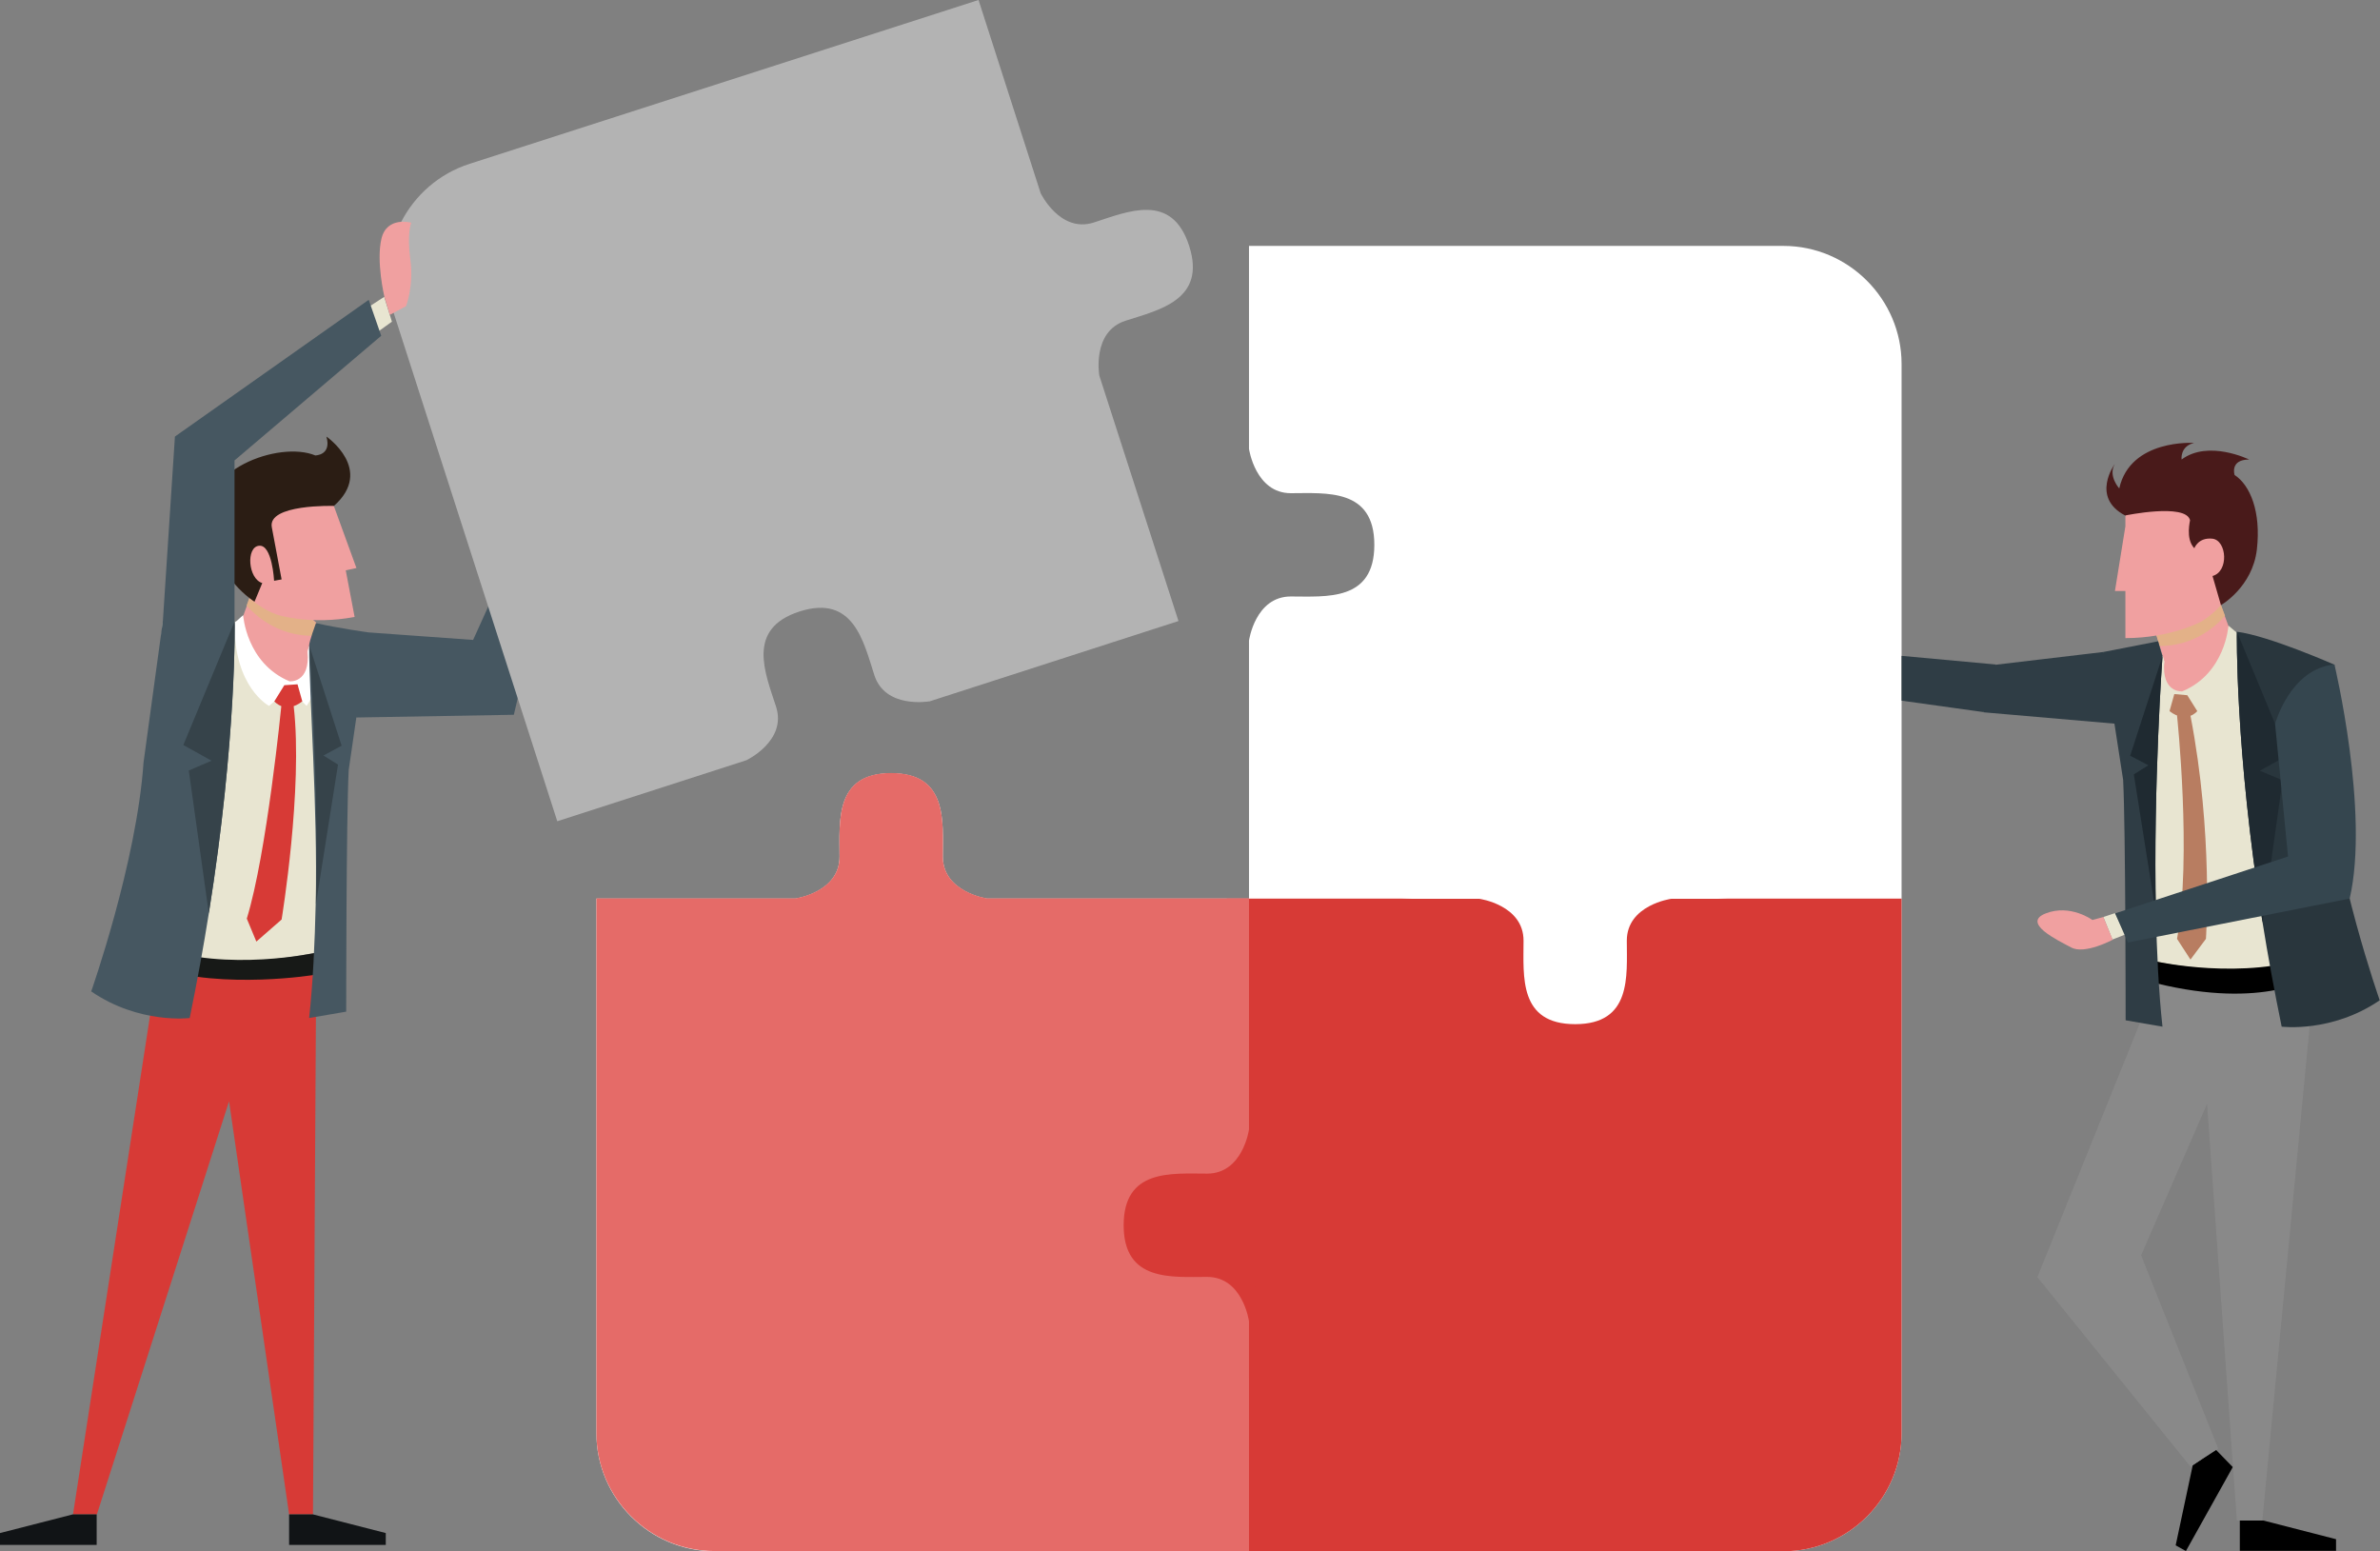 <svg xmlns="http://www.w3.org/2000/svg" width="1025" height="668" fill="none"><rect width="100%" height="100%" fill="#808080" stroke="none"/><path fill="#fff" d="M818.959 156.738v460.42c0 27.919-22.826 50.842-50.843 50.842H307.697c-27.919 0-50.842-22.825-50.842-50.842v-230.21h85.814-.098s19.005-2.645 19.005-18.025c0-15.38-2.155-35.952 22.237-35.952 24.393 0 22.237 20.67 22.237 35.952 0 15.282 19.005 18.025 19.005 18.025h-.098 112.95V275.86s2.645-19.005 18.025-19.005c15.38 0 35.952 2.155 35.952-22.237 0-24.393-20.67-22.238-35.952-22.238-15.282 0-18.025-19.102-18.025-19.102v-87.382h230.209c27.919 0 50.843 22.923 50.843 50.842z"/><path fill="#E8E5D1" d="m162.126 143.318 6.662-4.8-3.331-10.678-8.327 5.388 4.996 10.09zm-58.384 124.215s-10.09.784-33.601 0c0 0-9.503 89.047-2.45 140.183 0 0 17.732 12.343 68.28 2.547l19.886-133.619-22.727 1.371-29.388-10.482z"/><path fill="#F0A0A0" d="m134.501 273.803-1.959 6.661s3.919 20.278-11.853 12.931c-15.772-7.347-17.829-23.021-17.829-23.021l3.526-9.698 1.666-4.604c14.596-1.47 28.213 12.147 28.213 12.147l-1.764 5.584z"/><path fill="#E3B188" d="m136.069 268.317-1.666 5.486c-14.792-.098-24.196-8.523-28.213-13.029l1.666-4.604c14.596-1.568 28.213 12.147 28.213 12.147z"/><path fill="#F0A0A0" d="m153.506 244.61-9.699-26.646-.881-4.506s-11.658-17.731-38.499-5.976c-26.842 11.756-7.543 49.275 14.89 57.21 0 0 14.204 4.604 33.405.98l-3.821-20.082 4.605-.98z"/><path fill="#2B1D14" d="m117.065 227.075 4.212 22.433-3.233.588s-.784-15.674-6.465-15.086c-5.682.49-4.8 14.204 1.371 16.066l-3.331 8.032s-16.261-9.6-20.474-33.111c-4.212-23.608 31.054-36.343 46.63-29.878 0 0 7.151 0 4.8-8.131 0 0 20.768 14.303 3.233 29.879 0 0-28.703-.882-26.743 9.208z"/><path fill="#171917" d="M67.79 407.814v9.111s21.16 14.498 68.279 2.938v-9.6s-38.401 8.425-68.28-2.449z"/><path fill="#D73A36" d="M67.79 416.827 31.444 652.13H41.73l56.916-177.898 25.862 177.898h10.286l1.371-232.462c-.098.097-39.87 6.563-68.377-2.841z"/><path fill="#111416" d="M124.509 652.13v13.127h41.634v-5.094l-31.348-8.033h-10.286zm-82.875 0v13.127H0v-5.094l31.348-8.033h10.286z"/><path fill="#fff" d="M104.721 264.888s1.274 20.67 19.985 28.507c0 0 9.012.882 7.739-12.833l.685-2.449s8.327 12.049-1.077 25.862l-7.445-7.445-8.719 7.445s-15.184-7.837-14.89-35.756l3.722-3.331z"/><path fill="#D73A36" d="m122.452 295.06-4.31 6.955s4.702 5.682 12.049 0l-2.057-7.347-5.682.392z"/><path fill="#465761" d="M89.93 393.315c-2.254 14.205-4.997 29.291-8.23 45.063 0 0-21.747 2.743-42.417-11.462 0 0 19.593-55.544 22.531-98.549l8.327-60.932s16.458-8.425 30.858 0c.098.098.98 50.646-11.07 125.88zm68.866-120.982-8.621 59.267c-1.077 21.062-1.077 104.035-1.077 104.035l-15.968 2.743c1.665-15.282 2.449-32.327 2.841-49.568.881-41.046-2.841-89.733-2.841-110.795 0-1.763 2.939-9.698 2.939-9.698 9.796 2.253 22.727 4.016 22.727 4.016z"/><path fill="#36434A" d="m89.93 393.316-8.621-61.52 9.796-4.213-12.148-6.759 22.14-53.389c0 .098.882 50.646-11.168 125.881zm49.372-67.985 6.269 3.918-9.502 60.05v-.489c1.175-54.957-2.841-110.795-2.841-110.795l13.911 43.103-7.837 4.213z"/><path fill="#D73A36" d="M121.179 303.877s-6.269 63.773-14.89 91.692l4.114 9.894 10.874-9.502s9.307-56.328 5.192-91.986c-.098-.098-1.763-3.233-5.29-.098z"/><path fill="#465761" d="m158.796 272.333 44.964 3.233 25.372-56.034 11.951 4.114-19.788 84.149-67.887 1.176c.098-.098-4.213-24.686 5.388-36.638zm-88.655-4.8 5.192-79.545 83.463-58.875 5.388 15.478-63.185 53.683v69.161c.098.098-14.106 14.988-30.858.098z"/><path fill="#B3B3B3" d="M321.607 327.29s17.339-8.327 12.637-22.923c-4.702-14.597-13.029-33.601 10.09-41.046 23.217-7.445 27.528 12.833 32.23 27.429 4.702 14.596 23.609 11.266 23.609 11.266l-.098.097 107.463-34.678-34.09-105.7s-3.331-18.907 11.265-23.609c14.597-4.702 34.875-9.013 27.43-32.23-7.445-23.216-26.45-14.792-41.046-10.09-14.597 4.703-22.923-12.637-22.923-12.637L421.43 0 202.29 70.532c-26.645 8.523-41.34 37.324-32.817 63.969l70.532 219.14 81.7-26.351h-.098z"/><path fill="#F0A0A0" d="m167.906 135.579 6.956-3.723s3.428-8.718 1.861-20.082c-1.567-11.363.392-15.87.392-15.87s-10.482-2.938-12.833 6.858c-2.351 9.796 1.273 25.078 1.273 25.078l2.351 7.739z"/><path fill="#000" d="m954.244 624.211 7.348 7.543-20.181 36.148-4.408-2.449 7.347-34.482 9.894-6.76zm10.384 30.564v13.029h41.442v-4.996l-31.254-8.033h-10.188z"/><path fill="#898989" d="m928.48 423.488-51.038 126.469 65.929 81.602 11.951-7.739-33.209-83.268 28.409-65.242 12.833 179.466h10.971l22.14-231.288H928.48z"/><path fill="#E8E5D1" d="M960.611 271.941s15.674 2.841 41.639 14.205c0 0 1.17 74.451-5.883 125.391 0 0-17.633 12.245-67.985 2.547l-20.278-128.82 23.217-2.743 29.29-10.58z"/><path fill="#F0A0A0" d="m930.145 278.211 1.96 6.662s-3.919 20.18 11.853 12.93c15.674-7.347 17.731-22.923 17.731-22.923l-3.527-9.6-1.665-4.506c-14.498-1.469-28.017 12.147-28.017 12.147l1.665 5.29z"/><path fill="#E3B188" d="m928.48 272.725 1.665 5.486c14.793-.098 24.099-8.425 28.115-13.029l-1.665-4.506c-14.596-1.567-28.115 12.049-28.115 12.049z"/><path fill="#F0A0A0" d="m910.847 254.504 4.506-27.919v-4.506s8.131-19.495 36.54-13.029c28.409 6.465 16.457 46.826-4.017 58.679 0 0-13.028 7.053-32.523 7.053v-20.278h-4.506z"/><path fill="#000" d="M996.465 411.537v9.012s-21.061 14.4-67.985 2.841v-9.404c0 .098 38.205 8.424 67.985-2.449z"/><path fill="#E8E5D1" d="M959.73 269.395s-1.274 20.572-19.886 28.311c0 0-9.013.881-7.739-12.833l-.686-2.449s-8.327 11.951 1.077 25.666l7.348-7.446 8.718 7.446s15.086-7.837 14.89-35.56l-3.722-3.135z"/><path fill="#B87D61" d="m941.999 299.371 4.31 6.857s-4.604 5.682-11.951 0l2.057-7.347 5.584.49z"/><path fill="#29363D" d="M974.424 397.234c2.253 14.107 4.996 29.095 8.229 44.867 0 0 21.647 2.743 42.217-11.364 0 0-19.49-55.348-22.43-98.059l2.94-46.434s-28.409-12.539-42.025-14.205c0-.098-.882 50.157 11.069 125.195z"/><path fill="#2F3D45" d="m905.851 280.758 8.523 55.055c1.077 20.964 1.077 103.545 1.077 103.545l15.87 2.743c-1.665-15.184-2.449-32.229-2.841-49.274-1.175-54.663 2.841-110.305 2.841-110.305-.588-1.47-1.861-6.368-1.861-6.368l-23.609 4.604z"/><path fill="#1F2A31" d="m974.424 397.234 8.621-61.226-9.796-4.114 12.147-6.759-22.041-53.194s-.882 50.255 11.069 125.293zm-49.176-67.691-6.27 3.918 9.502 59.855v-.49c-1.175-54.662 2.841-110.305 2.841-110.305l-13.91 42.908 7.837 4.114z"/><path fill="#2F3D45" d="m905.851 280.758-46.336 5.486-5.388 20.474 58.777 5.094c0-.098-2.841-25.274-7.053-31.054z"/><path fill="#491A1A" d="M945.036 236.088s1.665-4.801 7.837-4.115c6.171.784 7.151 14.107 0 16.066l3.624 12.539s13.617-7.739 15.478-24.001c1.861-16.261-2.939-27.723-9.6-32.033 0 0-2.155-6.661 6.269-6.661 0 0-17.535-8.621-29.094 0 0 0-.784-5.682 5.388-7.152 0 0-27.43-1.861-32.23 19.593 0 0-4.898-5.29-1.959-10.482 0 0-10.482 14.302 4.506 22.139 0 0 25.96-5.388 27.919 1.959.196 0-2.155 7.935 1.862 12.148z"/><path fill="#B87D61" d="M937.591 308.187s6.465 60.736 0 96.101l5.78 8.914 6.661-8.914s3.233-44.965-6.661-96.101c0 0-4.115-3.82-5.78 0z"/><path fill="#2F3D45" d="m859.515 286.146-40.556-3.723v19.299l35.168 4.898s8.719-11.266 5.388-20.474z"/><path fill="#E8E5D1" d="m910.847 393.218-4.996 1.665 3.919 9.699 5.485-2.156-4.408-9.208z"/><path fill="#35464F" d="M1005.38 286.146s15.18 63.577 6.56 100.803l-95.509 18.906-5.486-12.539 74.451-24.49-5.584-57.112s6.465-23.804 25.568-25.568z"/><path fill="#F0A0A0" d="m905.851 394.883-4.702 1.274s-9.502-6.955-20.082-2.841 5.094 11.559 10.972 14.694c5.779 3.135 17.828-3.331 17.828-3.331l-4.016-9.796z"/><path fill="#D73A36" d="M818.959 386.948v230.21c0 27.919-22.825 50.842-50.842 50.842H528.405V386.948h290.554z"/><path fill="#E56B68" d="M537.907 386.948v280.954h-230.21c-27.919 0-50.842-22.825-50.842-50.842V386.85h85.814-.098s19.005-2.645 19.005-18.025c0-15.38-2.155-35.951 22.237-35.951 24.393 0 22.237 20.669 22.237 35.951s19.005 18.025 19.005 18.025h-.098 112.95v.098z"/><path fill="#D73A36" d="m537.907 593.255 4.408-69.258-4.408-71.512v33.894s-2.645 19.005-18.025 19.005c-15.38 0-35.952-2.155-35.952 22.237 0 24.393 20.67 22.237 35.952 22.237 15.38 0 18.025 19.103 18.025 19.103v24.294z"/><path fill="#fff" d="m744.018 387.046-67.202-6.27-73.569 6.27h33.895s19.005 2.645 19.005 18.025c0 15.38-2.156 35.952 22.237 35.952 24.392 0 22.237-20.67 22.237-35.952 0-15.38 19.103-18.025 19.103-18.025h24.294z"/></svg>